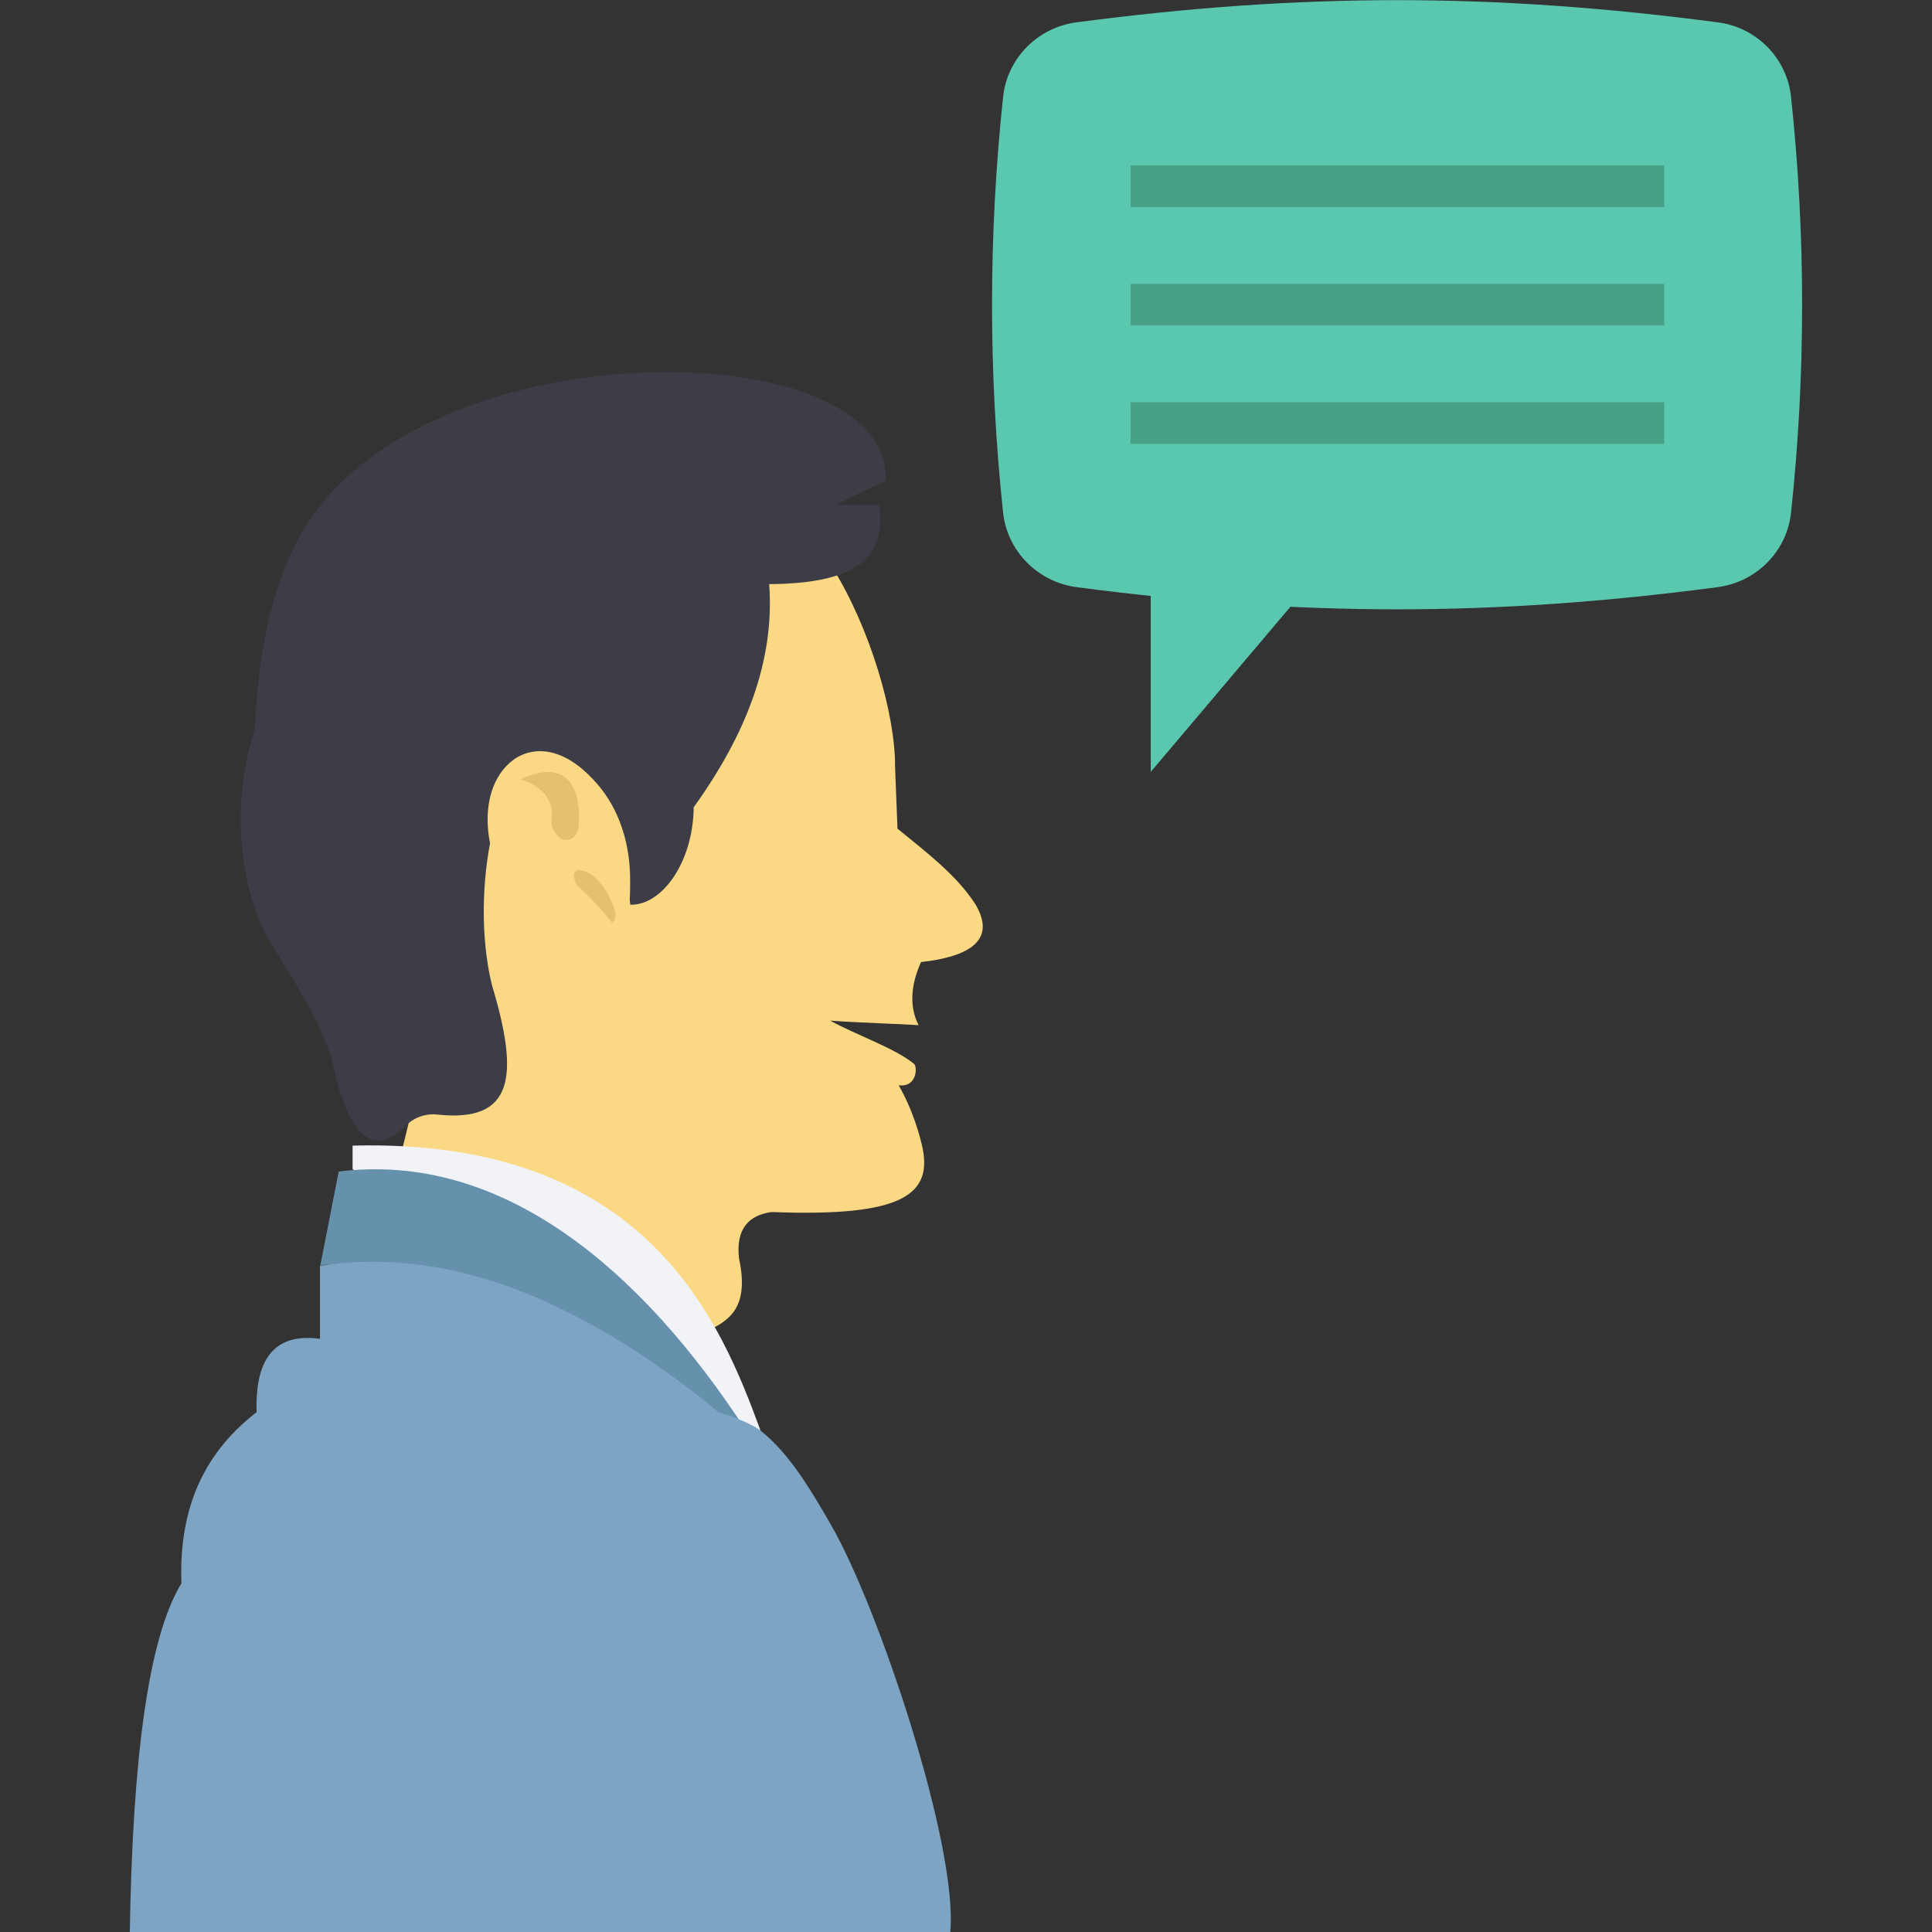 <svg id="Layer_1" enable-background="new 0 0 64 64" viewBox="0 0 64 64" xmlns="http://www.w3.org/2000/svg"><rect x="0" y="0" width="64" height="64" fill="#333333" stroke="none"/><g><g><path d="m27.58 18.81c1.23 1.97 2.08 4.83 2.07 6.58l.08 2.06c.99.81 1.92 1.51 2.56 2.47.75 1.22-.17 1.77-1.78 1.95-.28.62-.44 1.39-.08 2.09-.75-.05-1.8-.07-2.93-.15.91.5 2.11.89 2.79 1.44.11.16.05.78-.52.7.34.6.59 1.25.76 1.94.41 1.67-.57 2.43-4.97 2.26-.74.1-1.19.54-1.08 1.53.37 1.72-.39 2.1-1.16 2.46-1.19-3.47-4.81-5.67-9.99-6.09l.43-1.76 2.09-.21-.9-4.12.38-7.84 5.22.69.6 4.6 1.12-3.18 1.02-2.11 2.06-4.97z" fill="#fbd984"/><path d="m11.68 37.95v.78c4.98 3.44 11.54 8.74 13.51 8.65-1.3-3.53-3.72-9.68-13.51-9.43z" fill="#f1f3f7"/><path d="m11.22 38.81-.61 3.11c4.19-.6 11.2 4.83 14.1 5.46-3.46-5.32-8.08-9.25-13.49-8.57z" fill="#6691ad"/><path d="m4.3 64h27.18c.26-2.85-2.38-10.78-3.96-13.5-.64-1.11-1.37-2.36-2.34-3.12 0 0 0-.01-.01-.01-.21-.14-.45-.26-.71-.36-.19-.08-.42-.17-.64-.22-2.21-1.82-4.37-3.14-6.47-3.98-2.32-.92-4.58-1.21-6.75-.88v2.42c-1.35-.18-2.16.47-2.1 2.43-1.6 1.24-2.59 2.99-2.49 5.67-1.12 1.83-1.62 5.94-1.71 11.55z" fill="#7da4c3"/><path d="m25.48 19.35c2.73-.02 3.91-.77 3.64-2.62h-1.47l1.69-.8c.24-4.81-14.31-5.13-18.86.99-1.27 1.71-1.92 4.16-2.04 7.26-.83 2.44-.5 5.42.56 7.11 1.01 1.6 1.7 2.78 2.01 3.88.51 2.43 1.34 3.22 2.41 2.14.27-.28.66-.43 1.05-.39 2.56.28 2.74-1.26 1.82-4.31-.76-3.17.22-7.57 1.63-7.44 1.79-.27 2.6 1.73 2.96 4.8 1.04.03 2.08-1.39 2.1-3.23 1.73-2.4 2.69-4.86 2.5-7.39z" fill="#3c3d46"/><g><path d="m20.87 28.92c-.04-1.06-.37-2.11-1.06-2.92-.95-1.12-1.94-1.35-2.7-.9-1.41.9-1.18 3.45.15 4.86 1.1 1.11 2.18 1.39 3.48 1.67.05-1.08.16-1.71.13-2.71z" fill="#fbd984"/><g fill="#e5c06e"><path d="m19.17 27.32s.28-2.52-1.92-1.51c.62.22 1.03.57 1.04 1.18-.06.3-.01.51.22.73.22.21.64.11.66-.4z"/><path d="m20.36 30.12s-.4-1.24-1.2-1.3c0 0-.29.02-.06.49 0 0 .68.61 1.17 1.25 0 0 .18-.04.09-.44z"/></g></g></g><g><path d="m35.66 19.45c7.44.98 13.8.98 21.24 0 1.28-.17 2.29-1.18 2.43-2.46.49-4.58.49-9.2 0-13.79-.14-1.28-1.15-2.3-2.43-2.46-7.44-.98-13.8-.98-21.24 0-1.28.17-2.29 1.18-2.43 2.46-.49 4.58-.49 9.2 0 13.79.14 1.28 1.16 2.29 2.43 2.46z" fill="#5ac8ae"/><path d="m38.12 18.83v6.74l5.7-6.74z" fill="#5ac8ae"/><g fill="#48a087"><path d="m37.44 5.48h17.68v1.38h-17.68z" transform="matrix(-1 0 0 -1 92.57 12.339)"/><path d="m37.44 9.4h17.68v1.38h-17.68z" transform="matrix(-1 0 0 -1 92.57 20.182)"/><path d="m37.44 13.32h17.68v1.38h-17.68z" transform="matrix(-1 0 0 -1 92.57 28.025)"/></g></g></g></svg>